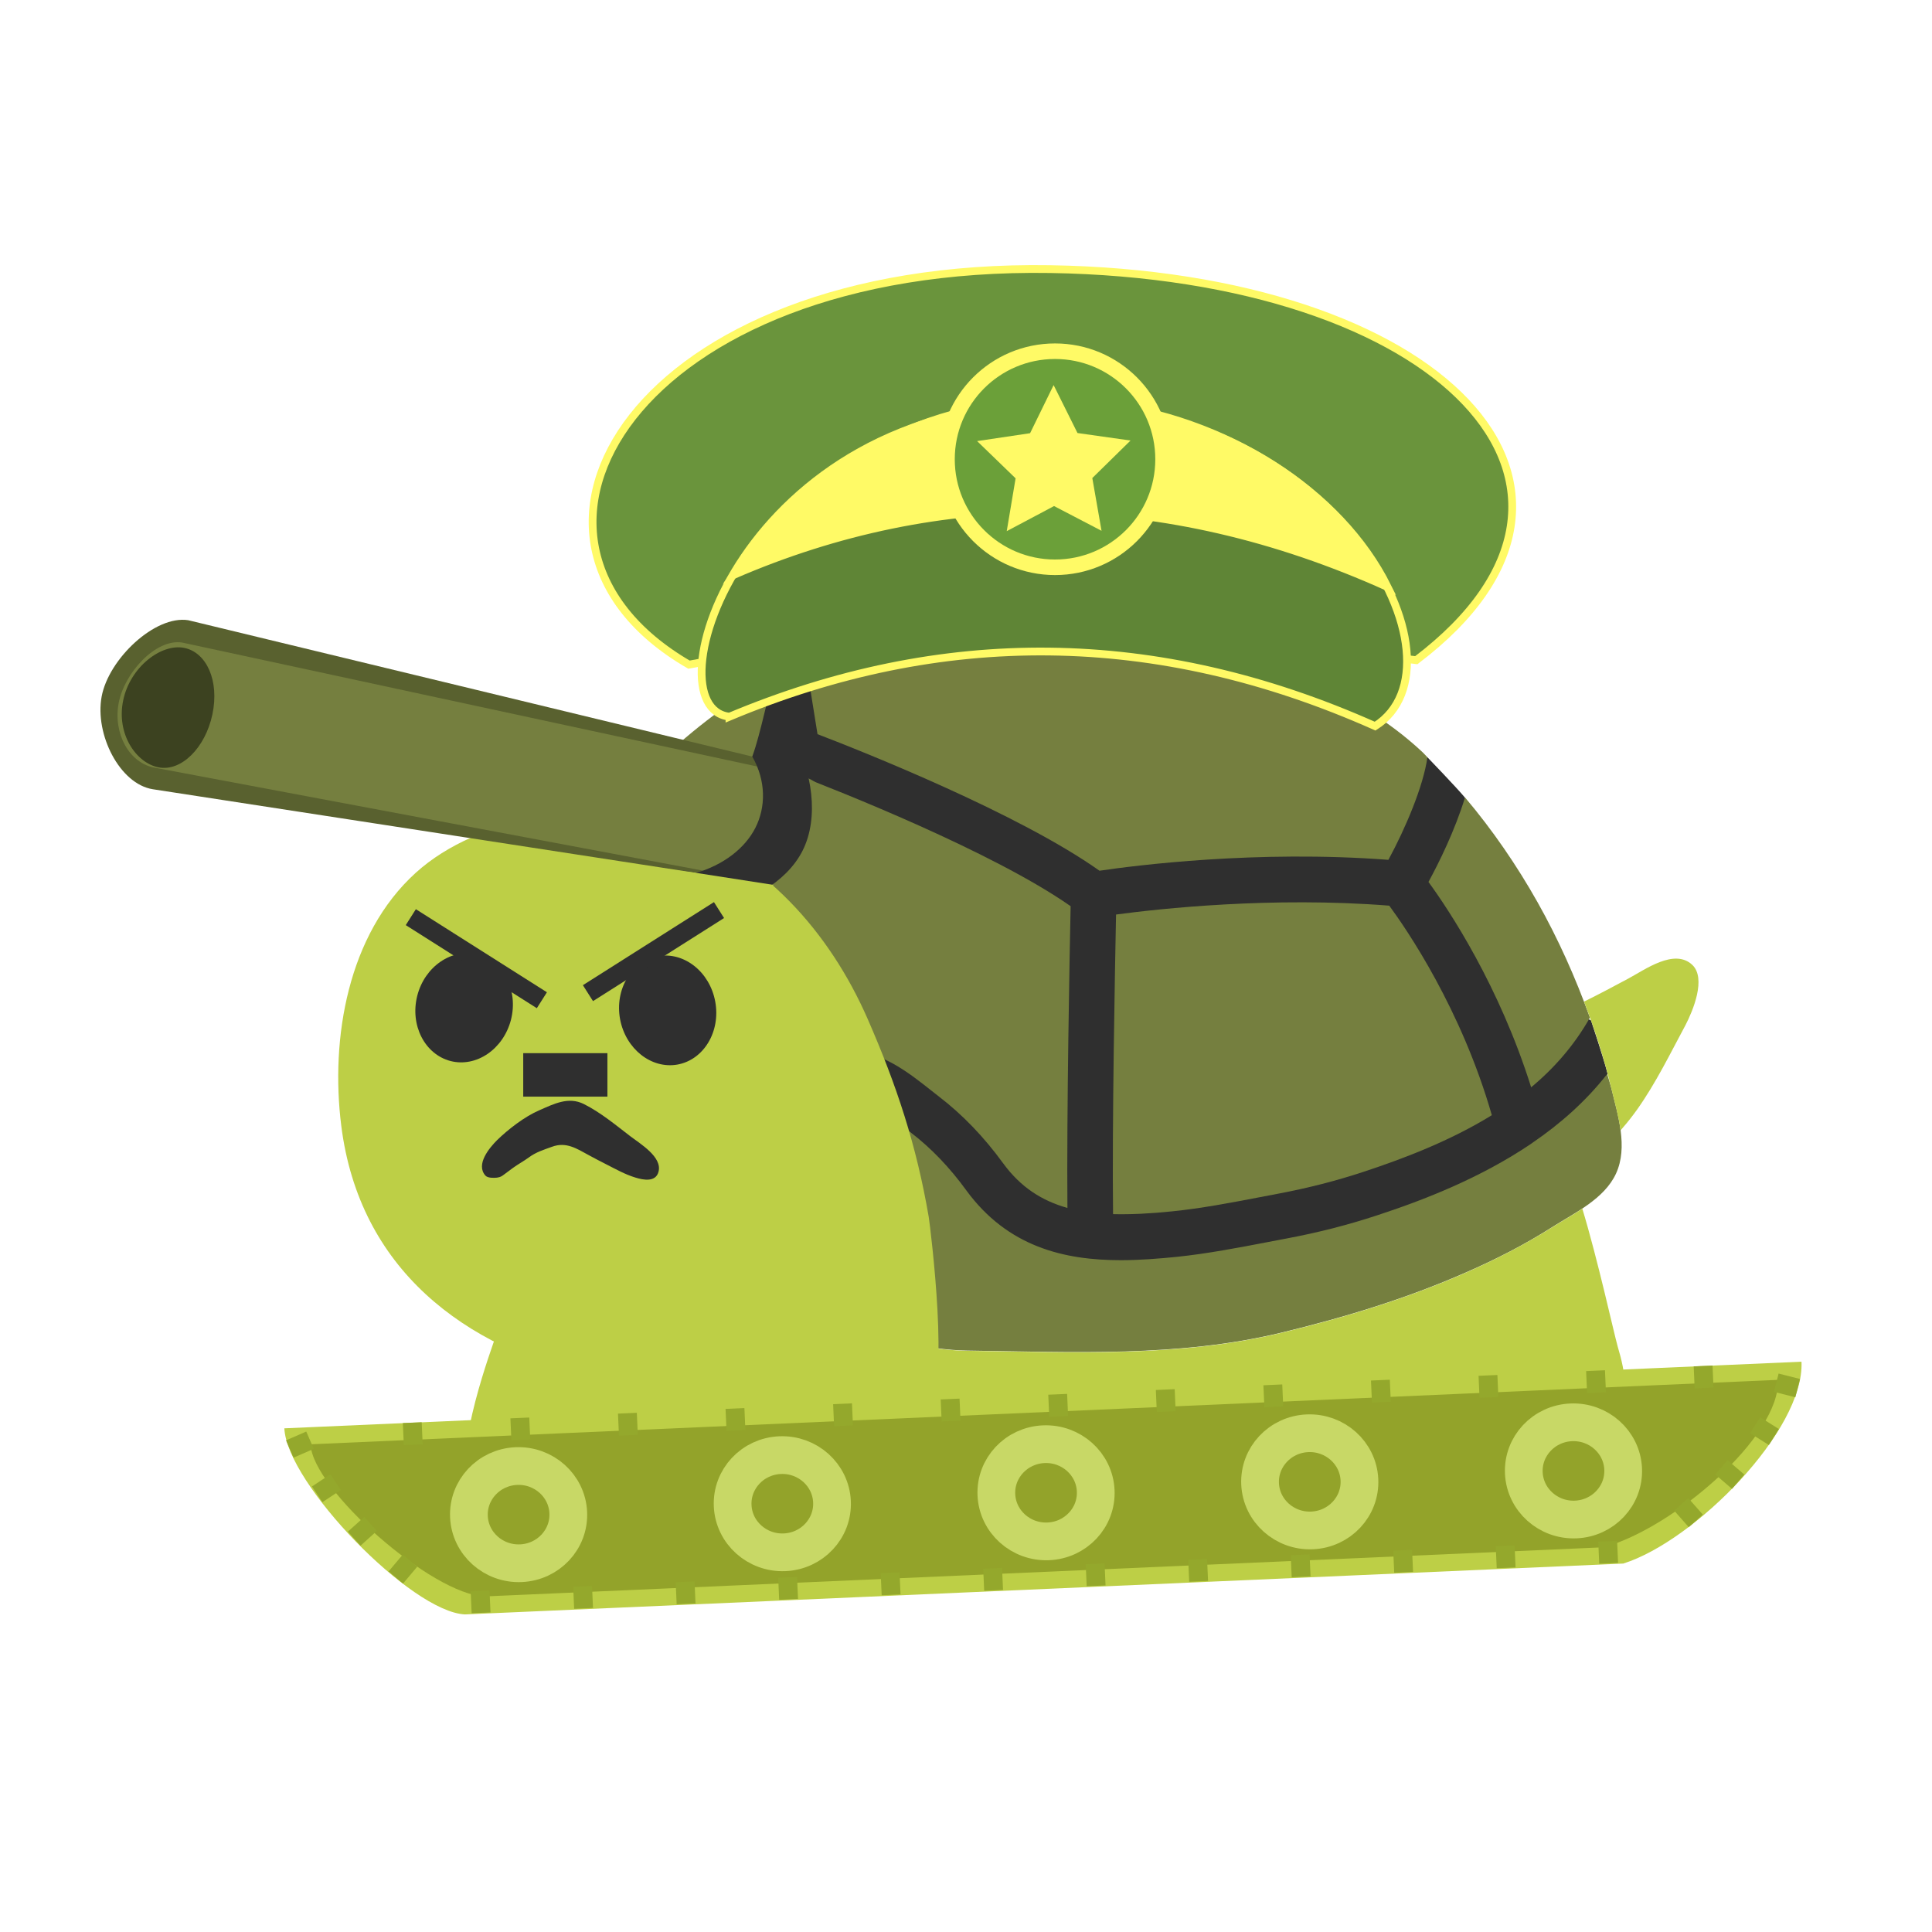 <?xml version="1.0" encoding="UTF-8" standalone="no"?>
<svg
   width="512"
   height="512"
   version="1.1"
   id="svg38"
   inkscape:version="1.1-rc (52f87ab, 2021-05-02)"
   inkscape:export-xdpi="96"
   inkscape:export-ydpi="96"
   sodipodi:docname="tangk.svg"
   inkscape:export-filename="/home/d/opt/turtles/tangk/tangk.png"
   xmlns:inkscape="http://www.inkscape.org/namespaces/inkscape"
   xmlns:sodipodi="http://sodipodi.sourceforge.net/DTD/sodipodi-0.dtd"
   xmlns="http://www.w3.org/2000/svg"
   xmlns:svg="http://www.w3.org/2000/svg"
   xmlns:rdf="http://www.w3.org/1999/02/22-rdf-syntax-ns#"
   xmlns:cc="http://creativecommons.org/ns#"
   xmlns:dc="http://purl.org/dc/elements/1.1/">
  <defs
     id="defs42" />
  <sodipodi:namedview
     pagecolor="#ffffff"
     bordercolor="#666666"
     borderopacity="1"
     objecttolerance="10"
     gridtolerance="10"
     guidetolerance="10"
     inkscape:pageopacity="0"
     inkscape:pageshadow="2"
     inkscape:window-width="1920"
     inkscape:window-height="1080"
     id="namedview40"
     showgrid="false"
     inkscape:zoom="1"
     inkscape:cx="282"
     inkscape:cy="299"
     inkscape:window-x="0"
     inkscape:window-y="0"
     inkscape:window-maximized="1"
     inkscape:current-layer="svg38"
     inkscape:pagecheckerboard="0"
     showguides="false"
     inkscape:guide-bbox="true">
    <sodipodi:guide
       position="484.502,-74.093"
       orientation="0,-1"
       id="guide11806" />
  </sodipodi:namedview>
  <path
     id="path51691"
     style="color:#000000;fill:#2f2f2f;stroke-linecap:round;stroke-linejoin:round"
     d="m -183.602,182.977 16.428,34.494 c 0.791,1.623 2.271,2.804 4.029,3.215 l 18.428,3.459 21.173,4.072 c 1.039,0.192 2.11,0.107 3.105,-0.248 l 71.045,-9.068 10.082,-5.171 -19.302,-4.312 -64.334,6.705 -34.706,-6.575 -11.135,-23.377 z"
     sodipodi:nodetypes="ccccccccccccc" />
  <path
     d="m -94.4,262.032 c -3.228,-1.756 -6.003,-3.624 -9.769,-2.237 -2.18,0.793 -4.247,1.416 -6.145,2.832 -1.359,0.991 -2.888,1.812 -4.247,2.803 -0.708,0.51 -1.387,1.048 -2.095,1.557 -0.793,0.595 -1.076,0.849 -2.095,0.991 -0.821,0.085 -1.72,0.092 -2.343,-0.587 -2.662,-2.973 2.129,-6.178 4.139,-8.188 3.001,-2.917 4.893,-3.724 8.092,-5.62 3.851,-1.671 7.674,-3.681 11.779,-1.642 4.502,2.265 8.149,4.645 12.113,7.674 2.605,1.982 8.143,3.967 7.124,7.846 -0.708,2.832 -3.606,1.264 -5.894,0.38 -2.649,-1.024 -3.496,-2.099 -6.016,-3.374 -1.557,-0.765 -3.086,-1.614 -4.644,-2.435 z"
     style="fill:#2f2f2f;stroke-width:1"
     id="path47901"
     inkscape:connector-curvature="0"
     sodipodi:nodetypes="ccccccccccccsccc" />
  <path
     d="m -161.753,262.032 c 3.228,-1.756 6.003,-3.624 9.769,-2.237 2.18,0.793 4.247,1.416 6.145,2.832 1.359,0.991 2.888,1.812 4.247,2.803 0.708,0.51 1.387,1.048 2.095,1.557 0.793,0.595 1.076,0.849 2.095,0.991 0.821,0.085 1.72,0.092 2.343,-0.587 2.662,-2.973 -2.129,-6.178 -4.139,-8.188 -3.001,-2.917 -4.893,-3.724 -8.092,-5.62 -3.851,-1.671 -7.674,-3.681 -11.779,-1.642 -4.502,2.265 -8.149,4.645 -12.113,7.674 -2.605,1.982 -8.143,3.967 -7.124,7.846 0.708,2.832 3.606,1.264 5.894,0.38 2.649,-1.024 3.496,-2.099 6.016,-3.374 1.557,-0.765 3.086,-1.614 4.644,-2.435 z"
     style="fill:#2f2f2f;stroke-width:1"
     id="path49559"
     inkscape:connector-curvature="0"
     sodipodi:nodetypes="ccccccccccccsccc" />
  <g
     id="g13727">
    <path
       id="path10313"
       style="fill:#bdcf46;fill-opacity:1;fill-rule:evenodd;stroke-width:25;stroke-linecap:round;stroke-linejoin:round;paint-order:fill markers stroke"
       d="m 31.709,586.093 402.451,0.038 c -0.002,18.209 -30.296,46.212 -49.535,51.365 L 77.365,637.466 C 63.126,636.186 31.708,600.709 31.709,586.093 Z"
       sodipodi:nodetypes="ccccc" />
    <path
       id="path10315"
       style="fill:#93a32a;fill-opacity:1;fill-rule:evenodd;stroke-width:25;stroke-linecap:round;stroke-linejoin:round;paint-order:fill markers stroke"
       d="m 38.456,590.626 389.263,0.037 c -0.001,14.995 -29.413,38.056 -48.091,42.299 L 82.782,632.934 C 68.958,631.879 38.455,602.663 38.456,590.626 Z"
       sodipodi:nodetypes="ccccc" />
    <g
       id="g10345"
       transform="rotate(0.005,69358.518,49453.226)">
      <path
         style="fill:none;stroke:#94a82c;stroke-width:5;stroke-linecap:butt;stroke-linejoin:miter;stroke-miterlimit:4;stroke-dasharray:none;stroke-opacity:1"
         d="m 104.571,637.44 v 5.847"
         id="path10317" />
      <path
         style="fill:none;stroke:#94a82c;stroke-width:5;stroke-linecap:butt;stroke-linejoin:miter;stroke-miterlimit:4;stroke-dasharray:none;stroke-opacity:1"
         d="m 77.38,637.44 v 5.847"
         id="path10319" />
      <path
         style="fill:none;stroke:#94a82c;stroke-width:5;stroke-linecap:butt;stroke-linejoin:miter;stroke-miterlimit:4;stroke-dasharray:none;stroke-opacity:1"
         d="m 131.763,637.44 v 5.847"
         id="path10321" />
      <path
         style="fill:none;stroke:#94a82c;stroke-width:5;stroke-linecap:butt;stroke-linejoin:miter;stroke-miterlimit:4;stroke-dasharray:none;stroke-opacity:1"
         d="m 158.955,637.44 v 5.847"
         id="path10323" />
      <path
         style="fill:none;stroke:#94a82c;stroke-width:5;stroke-linecap:butt;stroke-linejoin:miter;stroke-miterlimit:4;stroke-dasharray:none;stroke-opacity:1"
         d="m 186.146,637.44 v 5.847"
         id="path10325" />
      <path
         style="fill:none;stroke:#94a82c;stroke-width:5;stroke-linecap:butt;stroke-linejoin:miter;stroke-miterlimit:4;stroke-dasharray:none;stroke-opacity:1"
         d="m 213.338,637.44 v 5.847"
         id="path10327" />
      <path
         style="fill:none;stroke:#94a82c;stroke-width:5;stroke-linecap:butt;stroke-linejoin:miter;stroke-miterlimit:4;stroke-dasharray:none;stroke-opacity:1"
         d="m 240.53,637.44 v 5.847"
         id="path10329" />
      <path
         style="fill:none;stroke:#94a82c;stroke-width:5;stroke-linecap:butt;stroke-linejoin:miter;stroke-miterlimit:4;stroke-dasharray:none;stroke-opacity:1"
         d="m 267.721,637.44 v 5.847"
         id="path10331" />
      <path
         style="fill:none;stroke:#94a82c;stroke-width:5;stroke-linecap:butt;stroke-linejoin:miter;stroke-miterlimit:4;stroke-dasharray:none;stroke-opacity:1"
         d="m 294.913,637.44 v 5.847"
         id="path10333" />
      <path
         style="fill:none;stroke:#94a82c;stroke-width:5;stroke-linecap:butt;stroke-linejoin:miter;stroke-miterlimit:4;stroke-dasharray:none;stroke-opacity:1"
         d="m 322.104,637.44 v 5.847"
         id="path10335" />
      <path
         style="fill:none;stroke:#94a82c;stroke-width:5;stroke-linecap:butt;stroke-linejoin:miter;stroke-miterlimit:4;stroke-dasharray:none;stroke-opacity:1"
         d="m 349.296,637.44 v 5.847"
         id="path10337" />
      <path
         style="fill:none;stroke:#94a82c;stroke-width:5;stroke-linecap:butt;stroke-linejoin:miter;stroke-miterlimit:4;stroke-dasharray:none;stroke-opacity:1"
         d="m 376.488,637.44 v 5.847"
         id="path10339" />
    </g>
    <g
       id="g10355"
       transform="rotate(0.005,69358.518,49453.226)">
      <path
         style="fill:none;stroke:#94a82c;stroke-width:5;stroke-linecap:butt;stroke-linejoin:miter;stroke-miterlimit:4;stroke-dasharray:none;stroke-opacity:1"
         d="m 59.178,628.63 -3.96,4.302"
         id="path10347" />
      <path
         style="fill:none;stroke:#94a82c;stroke-width:5;stroke-linecap:butt;stroke-linejoin:miter;stroke-miterlimit:4;stroke-dasharray:none;stroke-opacity:1"
         d="m 49.166,618.449 -4.513,3.719"
         id="path10349" />
      <path
         style="fill:none;stroke:#94a82c;stroke-width:5;stroke-linecap:butt;stroke-linejoin:miter;stroke-miterlimit:4;stroke-dasharray:none;stroke-opacity:1"
         d="m 40.384,606.985 -5.011,3.014"
         id="path10351" />
      <path
         style="fill:none;stroke:#94a82c;stroke-width:5;stroke-linecap:butt;stroke-linejoin:miter;stroke-miterlimit:4;stroke-dasharray:none;stroke-opacity:1"
         d="m 34.101,595.585 -5.458,2.098"
         id="path10353" />
    </g>
    <g
       id="g10365"
       transform="rotate(0.005,69358.518,49453.226)">
      <path
         style="fill:none;stroke:#94a82c;stroke-width:5;stroke-linecap:butt;stroke-linejoin:miter;stroke-miterlimit:4;stroke-dasharray:none;stroke-opacity:1"
         d="m 396.384,628.52 3.674,4.549"
         id="path10357"
         sodipodi:nodetypes="cc" />
      <path
         style="fill:none;stroke:#94a82c;stroke-width:5;stroke-linecap:butt;stroke-linejoin:miter;stroke-miterlimit:4;stroke-dasharray:none;stroke-opacity:1"
         d="m 407.462,619.178 4.263,4.002"
         id="path10359"
         sodipodi:nodetypes="cc" />
      <path
         style="fill:none;stroke:#94a82c;stroke-width:5;stroke-linecap:butt;stroke-linejoin:miter;stroke-miterlimit:4;stroke-dasharray:none;stroke-opacity:1"
         d="m 416.899,608.438 4.806,3.331"
         id="path10361"
         sodipodi:nodetypes="cc" />
      <path
         style="fill:none;stroke:#94a82c;stroke-width:5;stroke-linecap:butt;stroke-linejoin:miter;stroke-miterlimit:4;stroke-dasharray:none;stroke-opacity:1"
         d="m 422.971,597.415 5.6,1.684"
         id="path10363"
         sodipodi:nodetypes="cc" />
    </g>
    <g
       id="g13496">
      <path
         style="fill:none;stroke:#94a82c;stroke-width:5;stroke-linecap:butt;stroke-linejoin:miter;stroke-miterlimit:4;stroke-dasharray:none;stroke-opacity:1"
         d="m 94.178,586.085 -5.09e-4,5.847"
         id="path10367" />
      <path
         style="fill:none;stroke:#94a82c;stroke-width:5;stroke-linecap:butt;stroke-linejoin:miter;stroke-miterlimit:4;stroke-dasharray:none;stroke-opacity:1"
         d="m 65.644,586.082 -5.09e-4,5.847"
         id="path10369" />
      <path
         style="fill:none;stroke:#94a82c;stroke-width:5;stroke-linecap:butt;stroke-linejoin:miter;stroke-miterlimit:4;stroke-dasharray:none;stroke-opacity:1"
         d="m 122.713,586.087 -5.2e-4,5.847"
         id="path10371" />
      <path
         style="fill:none;stroke:#94a82c;stroke-width:5;stroke-linecap:butt;stroke-linejoin:miter;stroke-miterlimit:4;stroke-dasharray:none;stroke-opacity:1"
         d="m 151.248,586.089 -5.2e-4,5.847"
         id="path10373" />
      <path
         style="fill:none;stroke:#94a82c;stroke-width:5;stroke-linecap:butt;stroke-linejoin:miter;stroke-miterlimit:4;stroke-dasharray:none;stroke-opacity:1"
         d="m 179.783,586.092 -5.2e-4,5.847"
         id="path10375" />
      <path
         style="fill:none;stroke:#94a82c;stroke-width:5;stroke-linecap:butt;stroke-linejoin:miter;stroke-miterlimit:4;stroke-dasharray:none;stroke-opacity:1"
         d="m 208.317,586.094 -5.2e-4,5.847"
         id="path10377" />
      <path
         style="fill:none;stroke:#94a82c;stroke-width:5;stroke-linecap:butt;stroke-linejoin:miter;stroke-miterlimit:4;stroke-dasharray:none;stroke-opacity:1"
         d="m 236.852,586.096 -5.2e-4,5.847"
         id="path10379" />
      <path
         style="fill:none;stroke:#94a82c;stroke-width:5;stroke-linecap:butt;stroke-linejoin:miter;stroke-miterlimit:4;stroke-dasharray:none;stroke-opacity:1"
         d="m 265.387,586.099 -5.2e-4,5.847"
         id="path10381" />
      <path
         style="fill:none;stroke:#94a82c;stroke-width:5;stroke-linecap:butt;stroke-linejoin:miter;stroke-miterlimit:4;stroke-dasharray:none;stroke-opacity:1"
         d="m 293.921,586.101 -5.1e-4,5.847"
         id="path10383" />
      <path
         style="fill:none;stroke:#94a82c;stroke-width:5;stroke-linecap:butt;stroke-linejoin:miter;stroke-miterlimit:4;stroke-dasharray:none;stroke-opacity:1"
         d="m 322.456,586.103 -5.2e-4,5.847"
         id="path10385" />
      <path
         style="fill:none;stroke:#94a82c;stroke-width:5;stroke-linecap:butt;stroke-linejoin:miter;stroke-miterlimit:4;stroke-dasharray:none;stroke-opacity:1"
         d="m 350.991,586.105 -5.2e-4,5.847"
         id="path10387" />
      <path
         style="fill:none;stroke:#94a82c;stroke-width:5;stroke-linecap:butt;stroke-linejoin:miter;stroke-miterlimit:4;stroke-dasharray:none;stroke-opacity:1"
         d="m 379.525,586.108 -5.1e-4,5.847"
         id="path10389" />
      <path
         style="fill:none;stroke:#94a82c;stroke-width:5;stroke-linecap:butt;stroke-linejoin:miter;stroke-miterlimit:4;stroke-dasharray:none;stroke-opacity:1"
         d="m 408.06,586.11 -5.1e-4,5.847"
         id="path10391" />
    </g>
    <g
       id="g13680">
      <ellipse
         style="fill:none;fill-opacity:1;fill-rule:evenodd;stroke:#c8d866;stroke-width:10;stroke-linecap:round;stroke-linejoin:round;stroke-miterlimit:4;stroke-dasharray:none;stroke-opacity:1;paint-order:fill markers stroke"
         id="circle10399"
         cx="91.5"
         cy="611.493"
         transform="matrix(1,0.002,0.002,1,0,0)"
         rx="13.173"
         ry="12.887" />
      <ellipse
         style="fill:none;fill-opacity:1;fill-rule:evenodd;stroke:#c8d866;stroke-width:10;stroke-linecap:round;stroke-linejoin:round;stroke-miterlimit:4;stroke-dasharray:none;stroke-opacity:1;paint-order:fill markers stroke"
         id="circle10401"
         cx="161.449"
         cy="611.531"
         transform="matrix(1,0.002,0.002,1,0,0)"
         rx="13.173"
         ry="12.887" />
      <ellipse
         style="fill:none;fill-opacity:1;fill-rule:evenodd;stroke:#c8d866;stroke-width:10;stroke-linecap:round;stroke-linejoin:round;stroke-miterlimit:4;stroke-dasharray:none;stroke-opacity:1;paint-order:fill markers stroke"
         id="circle10403"
         cx="231.397"
         cy="611.57"
         transform="matrix(1,0.002,0.002,1,0,0)"
         rx="13.173"
         ry="12.887" />
      <ellipse
         style="fill:none;fill-opacity:1;fill-rule:evenodd;stroke:#c8d866;stroke-width:10;stroke-linecap:round;stroke-linejoin:round;stroke-miterlimit:4;stroke-dasharray:none;stroke-opacity:1;paint-order:fill markers stroke"
         id="circle10405"
         cx="301.345"
         cy="611.608"
         transform="matrix(1,0.002,0.002,1,0,0)"
         rx="13.173"
         ry="12.887" />
      <ellipse
         style="fill:none;fill-opacity:1;fill-rule:evenodd;stroke:#c8d866;stroke-width:10;stroke-linecap:round;stroke-linejoin:round;stroke-miterlimit:4;stroke-dasharray:none;stroke-opacity:1;paint-order:fill markers stroke"
         id="circle10407"
         cx="371.294"
         cy="611.647"
         transform="matrix(1,0.002,0.002,1,0,0)"
         rx="13.173"
         ry="12.887" />
    </g>
  </g>
  <g
     id="layer4"
     inkscape:label="sayeh"
     transform="matrix(0.754,0,0,0.754,-404.393,35.863)" />
  <path
     d="m 202.209,180.803 c 0,0 7.221,-4.191 11.27,-6.003 l 62.974,23.162 101.852,2.747 c 0,0 7.645,7.928 9.911,10.647 l 18.49,53.064 14.922,5.975 c 0,0 3.426,10.25 4.389,14.13 l -3.086,24.465 -147.638,36.612 -118.558,-29.08 0.368,-72.885 36.244,-47.202 z"
     style="fill:#2f2f2f;stroke-width:1"
     id="path909"
     inkscape:connector-curvature="0" />
  <path
     d="m 295.764,242.361 c -0.283,14.328 -1.076,55.499 -0.793,79.397 4.729,0.113 9.911,-0.142 15.63,-0.736 7.645,-0.765 15.63,-2.294 23.332,-3.766 l 4.899,-0.934 c 7.9,-1.501 15.206,-3.37 22.341,-5.72 11.015,-3.624 23.191,-8.297 34.177,-15.064 -8.07,-28.118 -22.539,-49.213 -27.183,-55.527 -31.147,-2.463 -60.992,0.821 -72.403,2.35 z"
     style="fill:#757f3f;stroke-width:1"
     id="path911"
     inkscape:connector-curvature="0" />
  <path
     d="m 378.559,233.725 c 5.522,7.56 18.773,27.551 27.211,54.423 6.173,-5.125 11.496,-11.241 15.574,-18.462 -3.794,-10.562 -8.381,-20.812 -13.875,-30.581 -5.522,-9.797 -11.949,-19.17 -19.226,-27.778 -2.69,8.806 -6.966,17.414 -9.684,22.398 z"
     style="fill:#757f3f;stroke-width:1"
     id="path913"
     inkscape:connector-curvature="0" />
  <path
     d="m 216.65,194.564 c 12.062,4.615 53.375,21.039 74.725,36.188 9.203,-1.359 41.596,-5.55 76.566,-2.888 4.531,-8.353 9.288,-19.566 10.335,-27.183 -0.425,-0.425 -0.793,-0.878 -1.218,-1.274 -14.526,-13.648 -32.931,-21.152 -51.506,-27.438 -25.937,-8.778 -54.168,-11.864 -81.21,-7.022 -10.703,1.925 -21.039,5.238 -30.864,9.854 z"
     style="fill:#757f3f;stroke-width:1"
     id="path915"
     inkscape:connector-curvature="0" />
  <path
     d="m 425.932,284.608 c -5.635,7.221 -12.459,13.223 -19.764,18.207 -0.142,0.113 -0.311,0.198 -0.425,0.311 -13.422,9.061 -28.401,14.894 -40.775,18.943 -7.645,2.52 -15.432,4.531 -23.87,6.116 l -4.899,0.934 c -7.985,1.529 -16.197,3.115 -24.38,3.964 -4.814,0.481 -9.797,0.878 -14.809,0.878 -14.951,0 -29.958,-3.511 -40.916,-18.49 -4.417,-6.088 -9.344,-11.213 -14.583,-15.234 l -2.18,-1.699 c -3.313,-2.633 -9.514,-7.56 -12.714,-7.645 l 0.311,-12.091 c 7.249,0.198 14.583,6.003 19.934,10.25 l 1.982,1.557 c 6.145,4.7 11.893,10.647 17.018,17.697 4.615,6.314 10.25,9.911 17.018,11.808 -0.227,-25.541 0.595,-68.014 0.849,-79.964 -20.727,-14.526 -62.408,-30.921 -72.347,-34.715 -3.908,2.407 -13.988,10.788 -25.852,22.879 -1.189,1.218 -2.775,1.812 -4.332,1.812 -1.529,0 -3.058,-0.566 -4.219,-1.727 -2.379,-2.322 19.014,-16.727 21.364,-19.133 5.572,-5.656 1.063,-8.801 1.063,-8.801 0.369,-0.954 3.065,-3.585 5.208,-4.912 l -2.407,-14.781 c -20.274,12.119 -40.293,30.921 -52.327,52.781 -12.062,21.831 -16.14,46.664 -4.644,70.704 3.766,7.787 11.326,20.869 18.915,25.399 6.711,4.021 13.818,7.447 21.067,10.448 6.428,2.662 11.864,6.003 18.462,7.928 5.89,1.756 11.978,3.653 17.952,4.984 6.031,1.359 12.289,1.784 18.349,2.917 5.38,0.991 10.817,1.897 16.253,1.982 27.891,0.368 56.093,1.841 83.475,-4.785 16.65,-4.021 33.158,-9.033 48.816,-15.942 7.928,-3.455 15.659,-7.419 22.936,-12.062 5.918,-3.738 13.705,-7.419 16.791,-14.101 3.256,-7.051 0.481,-15.574 -1.246,-22.709 -0.311,-1.189 -0.736,-2.463 -1.076,-3.709 z"
     style="fill:#757f3f;stroke-width:1"
     id="path917"
     inkscape:connector-curvature="0"
     sodipodi:nodetypes="sccccccsccccccccccccsccscccccccccccccccss" />
  <path
     d="m 173.468,352.226 c -2.775,-1.642 -6.739,-2.209 -12.119,-2.973 -7.079,-0.991 -14.781,-2.973 -21.86,-1.699 -6.088,1.104 -6.739,2.662 -8.721,8.297 -3.086,8.863 -12.062,35.423 -5.097,43.804 1.727,2.067 5.748,2.803 8.212,3.539 7.107,2.152 14.668,2.633 22.143,3.143 6.371,0.425 12.657,-0.736 18.745,-2.435 4.559,-1.274 6.569,-2.35 6.937,-7.39 0.821,-10.76 103.235,-11.769 102.272,-22.444 -0.68,-6.909 -107.199,-19.916 -110.512,-21.841 z"
     style="fill:#bdcf46;stroke-width:1"
     id="path921"
     inkscape:connector-curvature="0"
     sodipodi:nodetypes="ccccccccccc" />
  <path
     d="m 419.334,320.314 c -2.633,1.756 -5.437,3.313 -7.9,4.87 -7.277,4.615 -15.007,8.58 -22.936,12.062 -15.659,6.909 -32.167,11.921 -48.816,15.942 -27.381,6.626 -55.584,5.153 -83.475,4.785 -5.465,-0.085 -10.902,-0.991 -16.253,-1.982 -1.501,-0.283 -2.973,-0.51 -4.474,-0.736 l 1.472,15.715 c 0,0 5.323,0.396 14.837,-0.198 -1.841,18.207 -2.435,24.224 2.209,27.962 2.095,1.699 6.541,2.01 9.259,2.463 7.985,1.331 16.253,1.133 24.465,0.991 6.994,-0.113 13.733,-1.642 20.189,-3.624 4.842,-1.472 6.937,-2.548 6.852,-6.994 -0.085,-5.691 4.239,0.663 2.285,-14.995 17.952,-2.35 11.442,6.689 31.433,-1.608 0.283,6.286 18.423,4.267 18.394,5.371 -0.17,4.332 4.264,-6.848 8.086,-3.507 10.647,9.373 37.009,3.908 49.241,-0.17 9.118,-3.001 6.314,-13.62 4.502,-19.821 -1.048,-3.709 -5.267,-23.021 -9.373,-36.527 z"
     style="fill:#bdcf46;stroke-width:1"
     id="path923"
     inkscape:connector-curvature="0"
     sodipodi:nodetypes="ccccccccccscccccccccc" />
  <path
     d="m 448.471,255.698 c -4.757,-4.474 -12.572,1.303 -16.933,3.624 -3.908,2.095 -7.787,4.162 -11.751,6.116 2.86,7.504 5.352,15.149 7.221,22.964 0.849,3.483 1.925,7.305 2.463,11.128 0.142,-0.17 0.283,-0.34 0.425,-0.481 1.444,-1.642 2.747,-3.313 4.021,-5.097 4.955,-7.022 8.721,-14.781 12.77,-22.313 1.954,-3.766 5.55,-12.374 1.784,-15.942 z"
     style="fill:#bdcf46;stroke-width:1"
     id="path925"
     inkscape:connector-curvature="0" />
  <g
     id="g13915"
     transform="rotate(-2.52,-4665.154,-509.892)">
    <path
       id="path13825"
       style="fill:#bdcf46;fill-opacity:1;fill-rule:evenodd;stroke-width:25;stroke-linecap:round;stroke-linejoin:round;paint-order:fill markers stroke"
       d="m 31.709,586.093 402.451,0.038 c -0.002,18.209 -30.296,46.212 -49.535,51.365 L 77.365,637.466 C 63.126,636.186 31.708,600.709 31.709,586.093 Z"
       sodipodi:nodetypes="ccccc" />
    <path
       id="path13827"
       style="fill:#93a32a;fill-opacity:1;fill-rule:evenodd;stroke-width:25;stroke-linecap:round;stroke-linejoin:round;paint-order:fill markers stroke"
       d="m 38.456,590.626 389.263,0.037 c -0.001,14.995 -29.413,38.056 -48.091,42.299 L 82.782,632.934 C 68.958,631.879 38.455,602.663 38.456,590.626 Z"
       sodipodi:nodetypes="ccccc" />
    <g
       id="g13853"
       transform="rotate(0.005,69358.518,49476.531)">
      <path
         style="fill:none;stroke:#94a82c;stroke-width:5;stroke-linecap:butt;stroke-linejoin:miter;stroke-miterlimit:4;stroke-dasharray:none;stroke-opacity:1"
         d="m 104.571,637.44 v 5.847"
         id="path13829" />
      <path
         style="fill:none;stroke:#94a82c;stroke-width:5;stroke-linecap:butt;stroke-linejoin:miter;stroke-miterlimit:4;stroke-dasharray:none;stroke-opacity:1"
         d="m 77.38,637.44 v 5.847"
         id="path13831" />
      <path
         style="fill:none;stroke:#94a82c;stroke-width:5;stroke-linecap:butt;stroke-linejoin:miter;stroke-miterlimit:4;stroke-dasharray:none;stroke-opacity:1"
         d="m 131.763,637.44 v 5.847"
         id="path13833" />
      <path
         style="fill:none;stroke:#94a82c;stroke-width:5;stroke-linecap:butt;stroke-linejoin:miter;stroke-miterlimit:4;stroke-dasharray:none;stroke-opacity:1"
         d="m 158.955,637.44 v 5.847"
         id="path13835" />
      <path
         style="fill:none;stroke:#94a82c;stroke-width:5;stroke-linecap:butt;stroke-linejoin:miter;stroke-miterlimit:4;stroke-dasharray:none;stroke-opacity:1"
         d="m 186.146,637.44 v 5.847"
         id="path13837" />
      <path
         style="fill:none;stroke:#94a82c;stroke-width:5;stroke-linecap:butt;stroke-linejoin:miter;stroke-miterlimit:4;stroke-dasharray:none;stroke-opacity:1"
         d="m 213.338,637.44 v 5.847"
         id="path13839" />
      <path
         style="fill:none;stroke:#94a82c;stroke-width:5;stroke-linecap:butt;stroke-linejoin:miter;stroke-miterlimit:4;stroke-dasharray:none;stroke-opacity:1"
         d="m 240.53,637.44 v 5.847"
         id="path13841" />
      <path
         style="fill:none;stroke:#94a82c;stroke-width:5;stroke-linecap:butt;stroke-linejoin:miter;stroke-miterlimit:4;stroke-dasharray:none;stroke-opacity:1"
         d="m 267.721,637.44 v 5.847"
         id="path13843" />
      <path
         style="fill:none;stroke:#94a82c;stroke-width:5;stroke-linecap:butt;stroke-linejoin:miter;stroke-miterlimit:4;stroke-dasharray:none;stroke-opacity:1"
         d="m 294.913,637.44 v 5.847"
         id="path13845" />
      <path
         style="fill:none;stroke:#94a82c;stroke-width:5;stroke-linecap:butt;stroke-linejoin:miter;stroke-miterlimit:4;stroke-dasharray:none;stroke-opacity:1"
         d="m 322.104,637.44 v 5.847"
         id="path13847" />
      <path
         style="fill:none;stroke:#94a82c;stroke-width:5;stroke-linecap:butt;stroke-linejoin:miter;stroke-miterlimit:4;stroke-dasharray:none;stroke-opacity:1"
         d="m 349.296,637.44 v 5.847"
         id="path13849" />
      <path
         style="fill:none;stroke:#94a82c;stroke-width:5;stroke-linecap:butt;stroke-linejoin:miter;stroke-miterlimit:4;stroke-dasharray:none;stroke-opacity:1"
         d="m 376.488,637.44 v 5.847"
         id="path13851" />
    </g>
    <g
       id="g13863"
       transform="rotate(0.005,69358.518,49476.531)">
      <path
         style="fill:none;stroke:#94a82c;stroke-width:5;stroke-linecap:butt;stroke-linejoin:miter;stroke-miterlimit:4;stroke-dasharray:none;stroke-opacity:1"
         d="m 59.178,628.63 -3.96,4.302"
         id="path13855" />
      <path
         style="fill:none;stroke:#94a82c;stroke-width:5;stroke-linecap:butt;stroke-linejoin:miter;stroke-miterlimit:4;stroke-dasharray:none;stroke-opacity:1"
         d="m 49.166,618.449 -4.513,3.719"
         id="path13857" />
      <path
         style="fill:none;stroke:#94a82c;stroke-width:5;stroke-linecap:butt;stroke-linejoin:miter;stroke-miterlimit:4;stroke-dasharray:none;stroke-opacity:1"
         d="m 40.384,606.985 -5.011,3.014"
         id="path13859" />
      <path
         style="fill:none;stroke:#94a82c;stroke-width:5;stroke-linecap:butt;stroke-linejoin:miter;stroke-miterlimit:4;stroke-dasharray:none;stroke-opacity:1"
         d="m 34.101,595.585 -5.458,2.098"
         id="path13861" />
    </g>
    <g
       id="g13873"
       transform="rotate(0.005,69358.518,49476.531)">
      <path
         style="fill:none;stroke:#94a82c;stroke-width:5;stroke-linecap:butt;stroke-linejoin:miter;stroke-miterlimit:4;stroke-dasharray:none;stroke-opacity:1"
         d="m 396.384,628.52 3.674,4.549"
         id="path13865"
         sodipodi:nodetypes="cc" />
      <path
         style="fill:none;stroke:#94a82c;stroke-width:5;stroke-linecap:butt;stroke-linejoin:miter;stroke-miterlimit:4;stroke-dasharray:none;stroke-opacity:1"
         d="m 407.462,619.178 4.263,4.002"
         id="path13867"
         sodipodi:nodetypes="cc" />
      <path
         style="fill:none;stroke:#94a82c;stroke-width:5;stroke-linecap:butt;stroke-linejoin:miter;stroke-miterlimit:4;stroke-dasharray:none;stroke-opacity:1"
         d="m 416.899,608.438 4.806,3.331"
         id="path13869"
         sodipodi:nodetypes="cc" />
      <path
         style="fill:none;stroke:#94a82c;stroke-width:5;stroke-linecap:butt;stroke-linejoin:miter;stroke-miterlimit:4;stroke-dasharray:none;stroke-opacity:1"
         d="m 422.971,597.415 5.6,1.684"
         id="path13871"
         sodipodi:nodetypes="cc" />
    </g>
    <g
       id="g13901">
      <path
         style="fill:none;stroke:#94a82c;stroke-width:5;stroke-linecap:butt;stroke-linejoin:miter;stroke-miterlimit:4;stroke-dasharray:none;stroke-opacity:1"
         d="m 94.178,586.085 -5.09e-4,5.847"
         id="path13875" />
      <path
         style="fill:none;stroke:#94a82c;stroke-width:5;stroke-linecap:butt;stroke-linejoin:miter;stroke-miterlimit:4;stroke-dasharray:none;stroke-opacity:1"
         d="m 65.644,586.082 -5.09e-4,5.847"
         id="path13877" />
      <path
         style="fill:none;stroke:#94a82c;stroke-width:5;stroke-linecap:butt;stroke-linejoin:miter;stroke-miterlimit:4;stroke-dasharray:none;stroke-opacity:1"
         d="m 122.713,586.087 -5.2e-4,5.847"
         id="path13879" />
      <path
         style="fill:none;stroke:#94a82c;stroke-width:5;stroke-linecap:butt;stroke-linejoin:miter;stroke-miterlimit:4;stroke-dasharray:none;stroke-opacity:1"
         d="m 151.248,586.089 -5.2e-4,5.847"
         id="path13881" />
      <path
         style="fill:none;stroke:#94a82c;stroke-width:5;stroke-linecap:butt;stroke-linejoin:miter;stroke-miterlimit:4;stroke-dasharray:none;stroke-opacity:1"
         d="m 179.783,586.092 -5.2e-4,5.847"
         id="path13883" />
      <path
         style="fill:none;stroke:#94a82c;stroke-width:5;stroke-linecap:butt;stroke-linejoin:miter;stroke-miterlimit:4;stroke-dasharray:none;stroke-opacity:1"
         d="m 208.317,586.094 -5.2e-4,5.847"
         id="path13885" />
      <path
         style="fill:none;stroke:#94a82c;stroke-width:5;stroke-linecap:butt;stroke-linejoin:miter;stroke-miterlimit:4;stroke-dasharray:none;stroke-opacity:1"
         d="m 236.852,586.096 -5.2e-4,5.847"
         id="path13887" />
      <path
         style="fill:none;stroke:#94a82c;stroke-width:5;stroke-linecap:butt;stroke-linejoin:miter;stroke-miterlimit:4;stroke-dasharray:none;stroke-opacity:1"
         d="m 265.387,586.099 -5.2e-4,5.847"
         id="path13889" />
      <path
         style="fill:none;stroke:#94a82c;stroke-width:5;stroke-linecap:butt;stroke-linejoin:miter;stroke-miterlimit:4;stroke-dasharray:none;stroke-opacity:1"
         d="m 293.921,586.101 -5.1e-4,5.847"
         id="path13891" />
      <path
         style="fill:none;stroke:#94a82c;stroke-width:5;stroke-linecap:butt;stroke-linejoin:miter;stroke-miterlimit:4;stroke-dasharray:none;stroke-opacity:1"
         d="m 322.456,586.103 -5.2e-4,5.847"
         id="path13893" />
      <path
         style="fill:none;stroke:#94a82c;stroke-width:5;stroke-linecap:butt;stroke-linejoin:miter;stroke-miterlimit:4;stroke-dasharray:none;stroke-opacity:1"
         d="m 350.991,586.105 -5.2e-4,5.847"
         id="path13895" />
      <path
         style="fill:none;stroke:#94a82c;stroke-width:5;stroke-linecap:butt;stroke-linejoin:miter;stroke-miterlimit:4;stroke-dasharray:none;stroke-opacity:1"
         d="m 379.525,586.108 -5.1e-4,5.847"
         id="path13897" />
      <path
         style="fill:none;stroke:#94a82c;stroke-width:5;stroke-linecap:butt;stroke-linejoin:miter;stroke-miterlimit:4;stroke-dasharray:none;stroke-opacity:1"
         d="m 408.06,586.11 -5.1e-4,5.847"
         id="path13899" />
    </g>
    <g
       id="g13913">
      <ellipse
         style="fill:none;fill-opacity:1;fill-rule:evenodd;stroke:#c8d866;stroke-width:10;stroke-linecap:round;stroke-linejoin:round;stroke-miterlimit:4;stroke-dasharray:none;stroke-opacity:1;paint-order:fill markers stroke"
         id="ellipse13903"
         cx="91.5"
         cy="611.493"
         transform="matrix(1,0.002,0.002,1,0,0)"
         rx="13.173"
         ry="12.887" />
      <ellipse
         style="fill:none;fill-opacity:1;fill-rule:evenodd;stroke:#c8d866;stroke-width:10;stroke-linecap:round;stroke-linejoin:round;stroke-miterlimit:4;stroke-dasharray:none;stroke-opacity:1;paint-order:fill markers stroke"
         id="ellipse13905"
         cx="161.449"
         cy="611.531"
         transform="matrix(1,0.002,0.002,1,0,0)"
         rx="13.173"
         ry="12.887" />
      <ellipse
         style="fill:none;fill-opacity:1;fill-rule:evenodd;stroke:#c8d866;stroke-width:10;stroke-linecap:round;stroke-linejoin:round;stroke-miterlimit:4;stroke-dasharray:none;stroke-opacity:1;paint-order:fill markers stroke"
         id="ellipse13907"
         cx="231.397"
         cy="611.57"
         transform="matrix(1,0.002,0.002,1,0,0)"
         rx="13.173"
         ry="12.887" />
      <ellipse
         style="fill:none;fill-opacity:1;fill-rule:evenodd;stroke:#c8d866;stroke-width:10;stroke-linecap:round;stroke-linejoin:round;stroke-miterlimit:4;stroke-dasharray:none;stroke-opacity:1;paint-order:fill markers stroke"
         id="ellipse13909"
         cx="301.345"
         cy="611.608"
         transform="matrix(1,0.002,0.002,1,0,0)"
         rx="13.173"
         ry="12.887" />
      <ellipse
         style="fill:none;fill-opacity:1;fill-rule:evenodd;stroke:#c8d866;stroke-width:10;stroke-linecap:round;stroke-linejoin:round;stroke-miterlimit:4;stroke-dasharray:none;stroke-opacity:1;paint-order:fill markers stroke"
         id="ellipse13911"
         cx="371.294"
         cy="611.647"
         transform="matrix(1,0.002,0.002,1,0,0)"
         rx="13.173"
         ry="12.887" />
    </g>
  </g>
  <path
     d="m 236.981,370.971 c -3.2,0.113 -6.428,0.085 -9.741,0.085 -23.587,0 -46.07,-0.623 -69.289,-5.89 -35.253,-7.957 -62.719,-29.052 -67.505,-66.768 -2.945,-23.247 1.756,-50.798 19.708,-67.08 16.848,-15.29 47.146,-19.51 67.901,-12.459 24.182,8.268 41.794,28.146 51.846,51.082 7.73,17.669 12.969,33.526 16.225,52.582 0.481,2.917 5.833,47.004 -0.425,47.825 -2.888,0.34 -5.805,0.538 -8.721,0.623 z"
     style="fill:#bdcf46;stroke-width:1"
     id="path929"
     inkscape:connector-curvature="0" />
  <g
     id="g63308"
     transform="translate(-236.359)">
    <path
       d="m 174.318,253.404 c 6.966,-1.246 13.79,4.134 15.234,12.063 1.444,7.9 -3.03,15.375 -9.995,16.65 -6.937,1.246 -13.761,-4.134 -15.234,-12.034 -1.444,-7.928 3.03,-15.375 9.995,-16.678 z"
       style="fill:#2f2f2f;stroke-width:1"
       id="path931"
       inkscape:connector-curvature="0" />
    <path
       d="m 110.579,263.881 c 1.982,-7.787 9.203,-12.685 16.027,-10.93 6.852,1.756 10.788,9.514 8.806,17.301 -2.01,7.787 -9.174,12.685 -16.027,10.93 -6.824,-1.784 -10.788,-9.514 -8.806,-17.301 z"
       style="fill:#2f2f2f;stroke-width:1"
       id="path933"
       inkscape:connector-curvature="0" />
    <path
       d="m 156.054,298.2 c -3.228,1.756 -6.003,3.624 -9.769,2.237 -2.18,-0.793 -4.247,-1.416 -6.145,-2.832 -1.359,-0.991 -2.888,-1.812 -4.247,-2.803 -0.708,-0.51 -1.387,-1.048 -2.095,-1.557 -0.793,-0.595 -1.076,-0.849 -2.095,-0.991 -0.821,-0.085 -2.435,-0.142 -3.058,0.538 -2.662,2.973 1.076,7.39 3.086,9.401 3.001,2.917 7.277,6.229 11.213,7.928 3.851,1.671 7.674,3.681 11.779,1.642 4.502,-2.265 8.41,-5.55 12.374,-8.58 2.605,-1.982 8.438,-5.465 7.419,-9.344 -0.708,-2.832 -3.993,-2.237 -6.145,-1.557 -2.718,0.821 -5.153,2.209 -7.674,3.483 -1.557,0.765 -3.086,1.614 -4.644,2.435 z"
       style="fill:#2f2f2f;stroke-width:1"
       id="path935"
       inkscape:connector-curvature="0" />
  </g>
  <g
     id="g59411">
    <path
       style="color:#000000;fill:#59612f;stroke-width:1.378;stroke-linecap:round;stroke-linejoin:round;fill-opacity:1"
       d="M 203.704,201.547 49.879,164.362 c -8.785,-1.377 -21.108,10.252 -22.947,20.258 -1.839,10.008 4.785,23.161 13.572,24.539 l 158.857,24.461 c 24.734,-9.947 25.638,-18.055 4.342,-32.073 z"
       id="path2870"
       sodipodi:nodetypes="ccsccc" />
    <path
       style="color:#000000;fill:#757f3f;stroke-width:1.378;stroke-linecap:round;stroke-linejoin:round"
       d="M 211.383,205.438 48.278,170.284 c -7.028,-1.104 -15.369,8.09 -16.841,16.096 -1.472,8.007 2.784,16.013 9.813,17.116 L 206.054,234.432 c 7.03,1.104 13.921,-4.492 15.392,-12.499 1.472,-8.007 -3.034,-15.392 -10.064,-16.495 z"
       id="path936"
       sodipodi:nodetypes="ccccccc" />
    <path
       id="path17119"
       style="fill:#3c4220;fill-opacity:1;fill-rule:evenodd;stroke-width:5.099;stroke-linecap:round;stroke-linejoin:round;paint-order:fill markers stroke"
       d="m 56.287,189.324 c -1.892,8.913 -8.272,15.198 -14.251,14.038 -5.979,-1.16 -11.272,-8.896 -9.38,-17.809 1.892,-8.913 10.127,-15.028 16.106,-13.868 5.979,1.16 9.417,8.725 7.525,17.638 z"
       sodipodi:nodetypes="sssss" />
  </g>
  <path
     style="color:#000000;fill:#2f2f2f"
     d="m 209.791,194.555 c -3.085,-35.12 -5.824,-6.701 -10.428,5.938 3.7,6.497 3.575,13.443 0.835,18.859 -2.74,5.417 -8.426,9.865 -15.859,12.015 l 3.348,10.844 c 10.353,-2.995 20.601,-8.071 25.003,-16.772 4.402,-8.701 2.643,-21.152 -2.9,-30.884 z"
     id="path54268"
     sodipodi:nodetypes="ccsccsc" />
  <path
     style="fill:#bdcf46;fill-opacity:1;stroke:none;stroke-width:1px;stroke-linecap:butt;stroke-linejoin:miter;stroke-opacity:1"
     d="m 204.894,234.493 -20.297,-3.15 -11.025,-1.353 8.289,11.844 23.345,6.673 z"
     id="path60366"
     sodipodi:nodetypes="cccccc" />
  <g
     id="g35202"
     transform="matrix(2.061,0,0,2.061,1289.145,859.622)">
    <path
       style="fill:#6a943c;fill-opacity:1;stroke:#fffa66;stroke-width:1px;stroke-linecap:butt;stroke-linejoin:miter;stroke-opacity:1"
       d="m -536.905,-331.629 c 30.808,-5.866 62.092,-4.377 93.524,-0.573 29.447,-22.312 3.155,-49.482 -47.091,-50.285 -53.247,-0.851 -74.454,34.596 -46.433,50.858 z"
       id="path26525"
       sodipodi:nodetypes="ccsc" />
    <path
       style="fill:#5f8536;fill-opacity:1;stroke:#fffa66;stroke-width:1px;stroke-linecap:butt;stroke-linejoin:miter;stroke-opacity:1"
       d="m -531.695,-324.936 c 27.17,-11.387 54.824,-11.353 83.016,1.215 12.61,-7.968 -4.572,-41.424 -41.283,-41.424 -40.158,0 -52.207,39.092 -41.733,40.209 z"
       id="path26523"
       sodipodi:nodetypes="ccsc" />
    <path
       style="fill:#fffa66;fill-opacity:1;stroke:#fffa66;stroke-width:1px;stroke-linecap:butt;stroke-linejoin:miter;stroke-opacity:1"
       d="m -531.128,-343.176 c 25.085,-36.202 71.866,-23.016 84.061,1.568 -28.897,-13.027 -57.546,-13.043 -84.061,-1.568 z"
       id="path29253"
       sodipodi:nodetypes="ccc" />
    <circle
       style="opacity:1;fill:#6ba039;fill-opacity:1;fill-rule:evenodd;stroke:#fffa66;stroke-width:2;stroke-linecap:round;stroke-linejoin:round;stroke-miterlimit:4;stroke-dasharray:none;stroke-dashoffset:0;stroke-opacity:1;paint-order:fill markers stroke"
       id="path28681"
       cx="-489.836"
       cy="-358.038"
       r="13.892" />
    <path
       sodipodi:type="star"
       style="opacity:1;fill:#fffa66;fill-opacity:1;fill-rule:evenodd;stroke:none;stroke-width:0.97;stroke-linecap:square;stroke-linejoin:miter;stroke-miterlimit:4;stroke-dasharray:none;stroke-dashoffset:0;stroke-opacity:1;paint-order:fill markers stroke"
       id="path34888"
       inkscape:flatsided="false"
       sodipodi:sides="5"
       sodipodi:cx="-490.00385"
       sodipodi:cy="-357.2088"
       sodipodi:r1="10.370459"
       sodipodi:r2="5.1852293"
       sodipodi:arg1="-0.26179939"
       sodipodi:arg2="0.36651914"
       inkscape:rounded="0"
       inkscape:randomized="0"
       inkscape:transform-center-x="0.15237735"
       inkscape:transform-center-y="-1.1297155"
       transform="rotate(-3.207,-489.917,-357.636)"
       d="m -479.987,-359.893 -5.176,4.542 0.807,6.839 -5.92,-3.519 -6.255,2.881 1.518,-6.717 -4.673,-5.058 6.858,-0.632 3.367,-6.008 2.72,6.327 z" />
  </g>
  <g
     id="g63340"
     transform="translate(-411.015)">
    <g
       id="g63766"
       transform="translate(411.015)">
      <path
         d="m 174.318,253.404 c 6.966,-1.246 13.79,4.134 15.234,12.063 1.444,7.9 -3.03,15.375 -9.995,16.65 -6.937,1.246 -13.761,-4.134 -15.234,-12.034 -1.444,-7.928 3.03,-15.375 9.995,-16.678 z"
         style="fill:#2f2f2f;stroke-width:1"
         id="path63328"
         inkscape:connector-curvature="0" />
      <path
         d="m 110.579,263.881 c 1.982,-7.787 9.203,-12.685 16.027,-10.93 6.852,1.756 10.788,9.514 8.806,17.301 -2.01,7.787 -9.174,12.685 -16.027,10.93 -6.824,-1.784 -10.788,-9.514 -8.806,-17.301 z"
         style="fill:#2f2f2f;stroke-width:1"
         id="path63330"
         inkscape:connector-curvature="0" />
      <path
         d="m 156.054,306.141 c -3.228,-1.756 -6.003,-3.624 -9.769,-2.237 -2.18,0.793 -4.247,1.416 -6.145,2.832 -1.359,0.991 -2.888,1.812 -4.247,2.803 -0.708,0.51 -1.387,1.048 -2.095,1.557 -0.793,0.595 -1.076,0.849 -2.095,0.991 -0.821,0.085 -2.435,0.142 -3.058,-0.538 -2.662,-2.973 1.076,-7.39 3.086,-9.401 3.001,-2.917 7.277,-6.229 11.213,-7.928 3.851,-1.671 7.674,-3.681 11.779,-1.642 4.502,2.265 8.41,5.55 12.374,8.58 2.605,1.982 8.438,5.465 7.419,9.344 -0.708,2.832 -3.993,2.237 -6.145,1.557 -2.718,-0.821 -5.153,-2.209 -7.674,-3.483 -1.557,-0.765 -3.086,-1.614 -4.644,-2.435 z"
         style="fill:#2f2f2f;stroke-width:1"
         id="path63332"
         inkscape:connector-curvature="0" />
      <path
         style="fill:none;stroke:#2f2f2f;stroke-width:5;stroke-linecap:butt;stroke-linejoin:miter;stroke-miterlimit:4;stroke-dasharray:none;stroke-opacity:1"
         d="m 155.813,263.195 34.733,-22.017"
         id="path63334"
         sodipodi:nodetypes="cc" />
      <path
         style="fill:none;stroke:#2f2f2f;stroke-width:5;stroke-linecap:butt;stroke-linejoin:miter;stroke-miterlimit:4;stroke-dasharray:none;stroke-opacity:1"
         d="M 143.603,265.073 108.87,243.056"
         id="path63336"
         sodipodi:nodetypes="cc" />
      <rect
         style="fill:#2f2f2f;fill-opacity:1;fill-rule:evenodd;stroke:none;stroke-width:3.584;stroke-linecap:square;stroke-linejoin:miter;stroke-miterlimit:4;stroke-dasharray:none;stroke-dashoffset:0;stroke-opacity:1;paint-order:fill markers stroke"
         id="rect63338"
         width="22.308"
         height="11.521"
         x="138.662"
         y="279.099" />
    </g>
  </g>
</svg>
